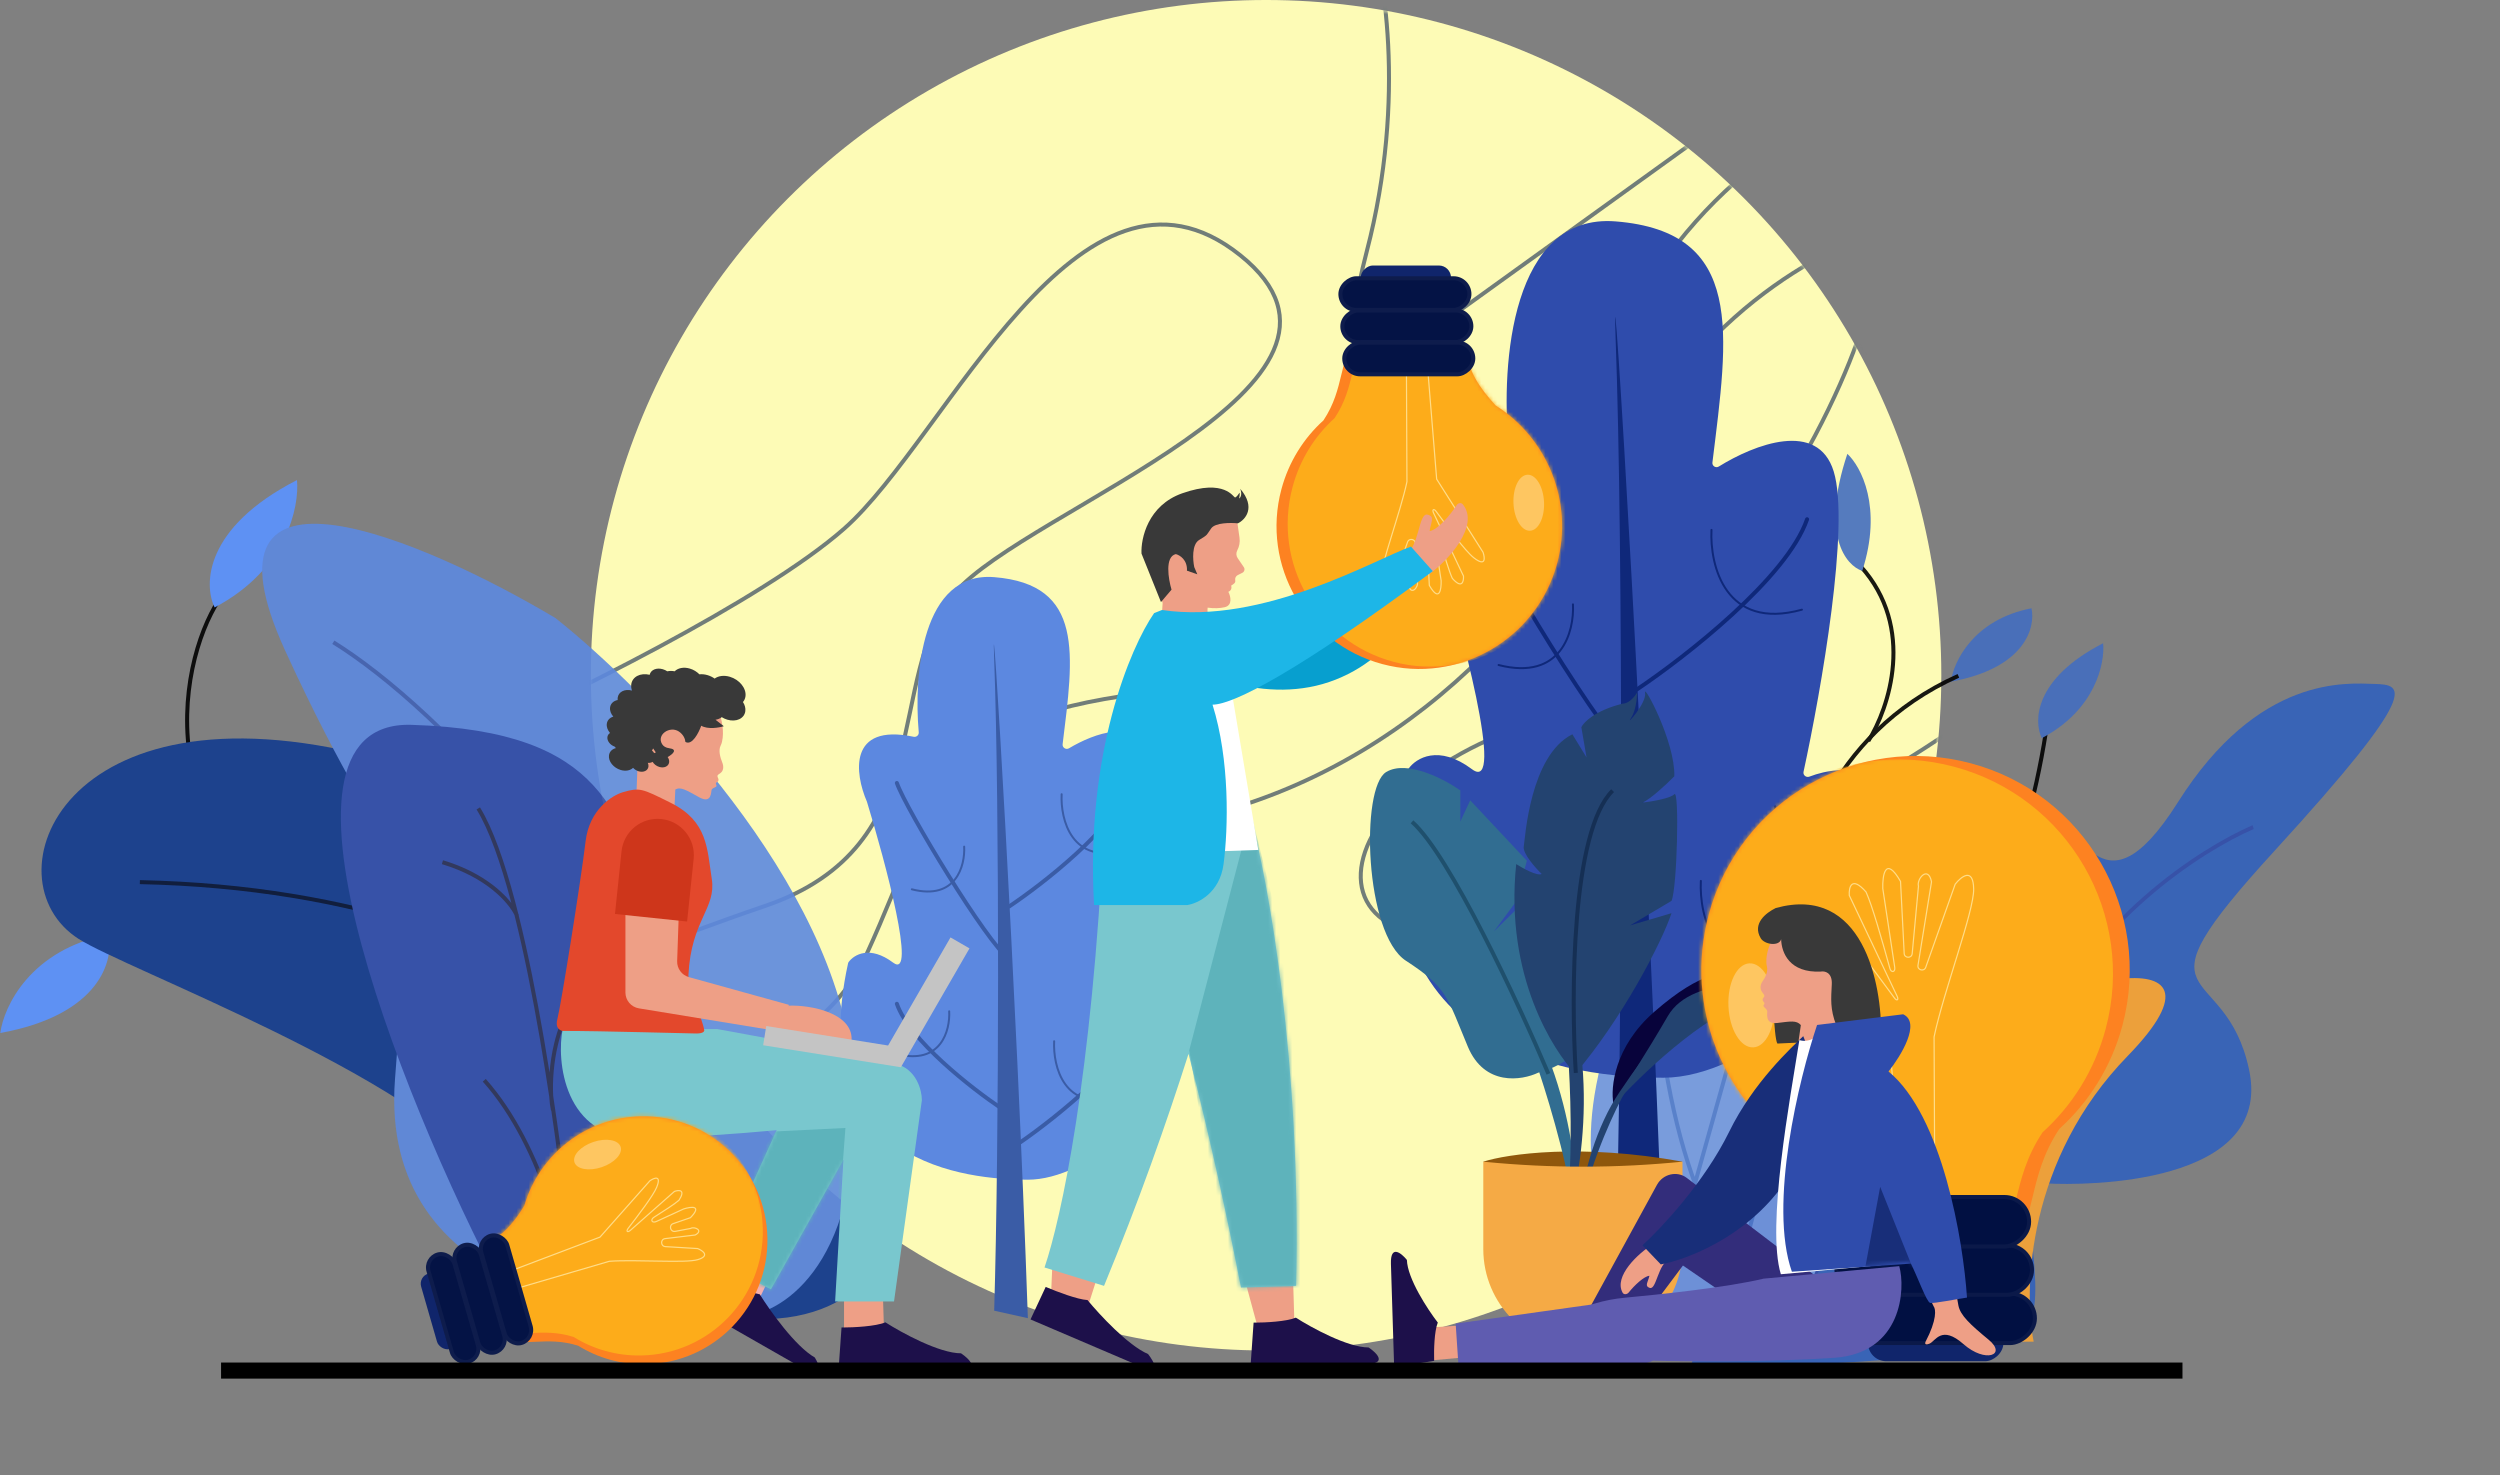 <svg width="622" height="367" viewBox="0 0 622 367" fill="none" xmlns="http://www.w3.org/2000/svg">
<rect x="0" y="0" width="622" height="367" fill="#808080" stroke="none"/>
<circle cx="315" cy="168" r="168" fill="#FDFBB6"/>
<mask id="mask0" mask-type="alpha" maskUnits="userSpaceOnUse" x="147" y="0" width="336" height="336">
<circle cx="315" cy="168" r="168" fill="#FDFBB6"/>
</mask>
<g mask="url(#mask0)">
<path d="M210.063 131.5C189.663 149.5 138.896 174.333 116.063 184.5C83.563 272.5 145.563 240.5 190.063 225.5C234.563 210.5 219.563 168.5 237.563 147.5C255.563 126.5 348.563 95.5 308.563 63.5C268.563 31.5 235.563 109 210.063 131.5Z" stroke="#717D79"/>
<path d="M340.063 62.5C350.063 24.1 344.23 -8.5 340.063 -20L440.563 21.5C415.563 39.5 364.463 76.3 360.063 79.5C354.563 83.5 327.563 110.5 340.063 62.5Z" stroke="#717D79"/>
<path d="M132.063 268C153.563 271.667 200.363 270.7 215.563 237.5C234.563 196 231.063 179.5 284.063 172.5C337.063 165.5 379.063 130 404.563 80.5C424.963 40.9 459.063 25.333 473.563 22.5" stroke="#717D79"/>
<path d="M132.063 301.5C153.563 305.167 200.363 304.2 215.563 271C234.563 229.5 231.063 213 284.063 206C337.063 199 379.063 163.5 404.563 114C424.963 74.4 459.063 58.833 473.563 56" stroke="#717D79"/>
<path d="M378.063 181C423.663 165 453.063 110.333 462.063 85L522.063 150.5C512.23 163.167 475.463 195.3 407.063 222.5C321.563 256.5 321.063 201 378.063 181Z" stroke="#717D79"/>
</g>
<g opacity="0.9">
<path d="M26.988 232.504C28.398 238.789 24.988 252.49 0.072 257.013C0.945 250.415 7.55 236.275 26.988 232.504Z" fill="#5A92FF"/>
<path d="M158.783 319.247C147.685 300.329 116.269 256.744 79.39 233.748C33.291 205.002 46.096 158.567 56.34 146.774" stroke="black"/>
<path d="M78.113 233.01C71.924 228.588 51.606 222.397 27.532 233.01M442.427 283.868C460.141 278.463 498.258 250.552 509.015 182.153" stroke="black"/>
<path d="M53.401 151.134C50.626 145.483 50.84 131.233 73.889 119.44C74.53 126.074 71.329 141.699 53.401 151.134Z" fill="#5A92FF"/>
<path d="M507.994 183.653C505.928 179.443 506.087 168.827 523.258 160.042C523.735 164.984 521.35 176.625 507.994 183.653Z" fill="#436DBF"/>
<path d="M505.43 151.339C506.48 156.021 503.939 166.228 485.377 169.598C486.028 164.682 490.949 154.148 505.43 151.339Z" fill="#436DBF"/>
<path d="M446.267 227.851C446.267 214.093 454.462 182.89 487.244 168.149" stroke="black"/>
<path d="M464.834 184.365C469.956 176.257 476.743 156.209 462.913 140.878" stroke="black"/>
<path d="M463.329 142.035C459.282 140.741 452.874 133.105 459.619 112.915C462.992 116.021 468.456 126.194 463.329 142.035Z" fill="#436DBF"/>
<path d="M121.778 292.321C171.374 340.227 204.086 329.543 213.68 319.932C219.584 309.582 170.137 208.298 92.642 188.337C15.148 168.376 -3.514 218.916 19.572 233.607C31.532 241.218 102.207 267.313 121.778 292.321Z" fill="#123B8E"/>
<path d="M200.064 310.805C190.169 281.342 143.263 221.829 34.795 219.472" stroke="#041335"/>
<path d="M98.277 268.477C94.139 322.6 155.182 330.247 186.221 327.306C196.567 325.835 216.225 311.422 212.087 265.536C207.948 219.649 161.094 171.9 138.185 153.761C105.668 134.397 46.694 108.904 70.934 161.85C101.234 228.032 103.45 200.824 98.277 268.477Z" fill="#5C88DF"/>
<path d="M82.928 159.796C107.988 175.274 163.71 228.195 186.117 316.053" stroke="#4162B4"/>
<path d="M503.584 331.433C497.397 338.174 446.129 340.083 421.268 340.194L419.81 342.303C426.817 322.295 441.624 278.79 444.791 264.84C448.749 247.402 486.523 261.697 491.433 236.681C496.343 211.666 498.222 205.504 507.876 203.259C517.531 201.015 521.92 231.19 541.898 199.549C561.876 167.908 583.813 169.956 590.816 170.167C597.819 170.378 603.032 171.109 565.931 211.659C528.83 252.208 553.643 237.695 559.601 266.291C565.559 294.887 518.769 295.007 509.159 294.431C499.549 293.854 511.318 323.008 503.584 331.433Z" fill="#3160BB"/>
<path fill-rule="evenodd" clip-rule="evenodd" d="M508.372 258.694C514.078 244.27 523.982 232.522 534.067 223.692C544.153 214.861 554.391 208.973 560.719 206.26L560.437 205.319C554.008 208.075 543.673 214.024 533.499 222.932C523.325 231.84 513.284 243.733 507.488 258.383C503.896 267.463 501.082 273.785 498.603 278.279C496.125 282.772 494.001 285.405 491.8 287.139C489.6 288.873 487.281 289.743 484.34 290.639C483.759 290.816 483.154 290.994 482.523 291.18L482.519 291.181C480.794 291.688 478.869 292.254 476.684 293.021L477.894 263.348L476.928 263.386L475.706 293.372C474.946 293.65 474.157 293.953 473.335 294.287C466.007 297.26 460.299 302.853 456.148 308.605C451.999 314.356 449.38 320.299 448.235 324.038L449.149 324.261C450.258 320.64 452.821 314.813 456.892 309.172C460.962 303.532 466.515 298.11 473.597 295.236C474.485 294.876 475.334 294.552 476.146 294.257L476.634 294.237L476.641 294.079C478.899 293.277 480.88 292.695 482.671 292.168L482.671 292.168L482.675 292.166C483.312 291.979 483.925 291.799 484.517 291.618C487.48 290.716 489.956 289.801 492.323 287.936C494.69 286.071 496.905 283.29 499.423 278.726C501.939 274.164 504.775 267.785 508.372 258.694Z" fill="#2F4CAC"/>
<path d="M411.084 232.519C374.169 303.169 412.611 326.438 436.446 329.242C440.955 330.044 445.369 327.473 447.013 326.088C464.766 296.65 447.835 266.629 437.15 255.298L430.81 257.401V250.041L420.947 241.28L411.084 232.519Z" fill="#6A91E0"/>
<path fill-rule="evenodd" clip-rule="evenodd" d="M413.94 266.094C414.701 270.612 415.636 275.238 416.774 279.84C421.044 297.119 428.183 314.157 439.682 323.81L440.325 323.044C437.74 320.874 435.376 318.317 433.215 315.456L441.189 285.297L440.222 285.041L432.454 314.424C428.314 308.677 424.949 301.8 422.236 294.423L430.307 265.648L429.344 265.378L421.652 292.8C420.144 288.511 418.85 284.071 417.745 279.6C416.623 275.063 415.699 270.503 414.946 266.046L420.478 245.991L419.514 245.725L414.561 263.682C412.747 252.13 412.073 241.444 412.073 233.924H411.073C411.073 241.956 411.837 253.563 413.923 265.993L413.899 266.083L413.94 266.094Z" fill="#4773CC"/>
<path d="M127.627 326.009H143.977H160.329C165.036 303.961 171.031 246.188 163.302 227.162C153.64 203.379 151.41 181.827 102.358 180.34C61.141 179.091 102.11 279.187 127.627 326.009Z" fill="#2F4CAC"/>
<path fill-rule="evenodd" clip-rule="evenodd" d="M143.299 317.682C142.03 305.103 140.11 289.026 137.637 272.697C137.437 269.207 137.723 264.484 138.841 259.839C140.391 253.398 143.498 247.272 148.937 244.696L148.509 243.793C142.65 246.568 139.44 253.076 137.869 259.605C137.279 262.054 136.914 264.531 136.729 266.85C136.275 264.002 135.805 261.158 135.319 258.335C133.453 247.502 131.352 236.976 129.044 227.731L129.118 227.701C129.064 227.571 129.003 227.436 128.934 227.294C128.679 226.279 128.421 225.279 128.161 224.297C125.507 214.281 122.584 205.995 119.421 200.874L118.57 201.4C121.65 206.387 124.543 214.55 127.194 224.553C127.202 224.583 127.21 224.612 127.217 224.641C124.505 221.215 119.132 216.71 110.22 214.036L109.932 214.994C121.123 218.351 126.481 224.613 127.99 227.64C130.323 236.931 132.448 247.554 134.333 258.505C135.148 263.237 135.919 268.03 136.642 272.802C136.722 274.173 136.877 275.367 137.087 276.311L137.163 276.294C139.487 292.094 141.283 307.442 142.461 319.36C141.487 313.62 139.797 306.283 137.216 298.636C133.645 288.051 128.353 276.832 120.858 268.438L120.112 269.104C127.481 277.357 132.718 288.434 136.269 298.956C139.818 309.474 141.668 319.397 142.284 325.306L143.018 325.23L143.024 325.298L143.518 325.253L144.022 325.263C144.145 318.586 144.702 308.651 145.967 300.544C146.6 296.485 147.406 292.918 148.409 290.45C148.913 289.213 149.449 288.295 150.006 287.727C150.551 287.172 151.07 286.991 151.599 287.097L151.795 286.116C150.838 285.925 149.995 286.311 149.292 287.027C148.601 287.731 148.006 288.789 147.483 290.074C146.435 292.651 145.615 296.311 144.979 300.39C144.127 305.851 143.595 312.122 143.299 317.682Z" fill="#293159"/>
<path d="M529.389 262.701C504.417 288.367 503.376 320.796 505.978 333.802H459.154C459.154 296.517 473.895 277.441 489.503 260.967C505.11 244.492 560.604 230.618 529.389 262.701Z" fill="#F7A333"/>
<path d="M478.667 328.289C478.667 312.393 486.471 274.876 517.686 251.985" stroke="white"/>
</g>
<path d="M469.453 212.557C472.405 189.926 458.819 189.929 450.158 193.23C449.381 193.526 448.541 192.848 448.717 192.035C453.18 171.424 460.317 130.596 456.22 117.279C452.275 104.458 436.54 110.548 427.629 116.077C426.899 116.53 425.945 115.938 426.049 115.085C429.969 83.032 434.312 57.67 401.964 55.083C376.115 53.015 373.408 90.329 375.35 110.564C375.417 111.258 374.756 111.8 374.076 111.649C350.184 106.342 352.644 124.529 356.971 134.481C363.587 156.095 374.703 197.736 366.234 191.384C357.926 185.153 352.334 188.6 350.459 191.232C350.387 191.332 350.339 191.452 350.312 191.572C334.577 262.852 392.719 268.136 413.873 268.136C435.046 268.136 465.483 242.993 469.453 212.557Z" fill="#2F4CAC"/>
<path d="M401.965 84.196C403.875 135.771 403.729 255.785 401.965 314.452L413.874 317.099C409.904 200.647 400.642 48.466 401.965 84.196Z" fill="#0F287A"/>
<path d="M411.227 254.903C424.019 246.081 450.927 224.467 456.22 208.587" stroke="#0F287A" stroke-linecap="round"/>
<path d="M404.61 242.994C394.075 235.936 371.916 218.645 367.557 205.941" stroke="#0F287A" stroke-linecap="round"/>
<path d="M407.257 171.535C419.296 163.469 444.621 143.707 449.603 129.189" stroke="#0F287A" stroke-linecap="round"/>
<path d="M407.257 190.061C399.732 185.02 370.671 136.939 367.557 127.865" stroke="#0F287A" stroke-linecap="round"/>
<path d="M441.695 200.648C441.254 209.47 445.136 225.791 464.191 220.498" stroke="#0F287A" stroke-width="0.5" stroke-linecap="round"/>
<path d="M423.169 219.174C422.727 227.996 426.609 244.317 445.665 239.024" stroke="#0F287A" stroke-width="0.5" stroke-linecap="round"/>
<path d="M425.816 131.835C425.374 140.657 429.256 156.978 448.312 151.685" stroke="#0F287A" stroke-width="0.5" stroke-linecap="round"/>
<path d="M391.351 150.362C391.713 157.07 388.521 169.48 372.851 165.455" stroke="#0F287A" stroke-width="0.5" stroke-linecap="round"/>
<path d="M386.058 208.587C386.421 215.296 383.228 227.706 367.558 223.681" stroke="#0F287A" stroke-width="0.5" stroke-linecap="round"/>
<path d="M294.84 254.401C296.854 238.966 287.934 238.494 281.834 240.595C281.047 240.866 280.201 240.192 280.376 239.378C283.522 224.701 288.374 196.606 285.529 187.359C282.834 178.6 272.319 182.384 265.971 186.173C265.233 186.613 264.274 186.022 264.379 185.169C267.114 162.921 269.896 145.398 247.352 143.594C229.345 142.154 227.298 167.875 228.585 182.205C228.648 182.899 228.002 183.452 227.32 183.309C210.946 179.872 212.673 192.518 215.692 199.463C220.348 214.672 228.17 243.973 222.211 239.503C216.412 235.154 212.494 237.505 211.143 239.351C211.07 239.45 211.021 239.571 210.995 239.692C199.965 289.795 240.852 293.51 255.732 293.51C270.63 293.51 292.047 275.818 294.84 254.401Z" fill="#5C88E0"/>
<path d="M247.352 164.08C248.696 200.371 248.593 284.82 247.352 326.101L255.732 327.963C252.939 246.022 246.421 138.939 247.352 164.08Z" fill="#3A5CA6"/>
<path d="M253.87 284.199C262.871 277.992 281.805 262.783 285.529 251.609" stroke="#3A5CA6" stroke-linecap="round"/>
<path d="M249.214 275.818C241.801 270.852 226.209 258.685 223.142 249.746" stroke="#3A5CA6" stroke-linecap="round"/>
<path d="M251.076 225.536C259.548 219.861 277.367 205.956 280.873 195.74" stroke="#3A5CA6" stroke-linecap="round"/>
<path d="M251.076 238.572C245.781 235.025 225.332 201.193 223.141 194.808" stroke="#3A5CA6" stroke-linecap="round"/>
<path d="M275.309 246.022C274.999 252.229 277.73 263.714 291.139 259.989" stroke="#3A5CA6" stroke-width="0.5" stroke-linecap="round"/>
<path d="M262.273 259.058C261.963 265.265 264.694 276.75 278.103 273.025" stroke="#3A5CA6" stroke-width="0.5" stroke-linecap="round"/>
<path d="M264.135 197.602C263.825 203.809 266.556 215.293 279.965 211.569" stroke="#3A5CA6" stroke-width="0.5" stroke-linecap="round"/>
<path d="M239.884 210.638C240.14 215.358 237.893 224.091 226.867 221.258" stroke="#3A5CA6" stroke-width="0.5" stroke-linecap="round"/>
<path d="M236.159 251.609C236.414 256.329 234.168 265.062 223.142 262.23" stroke="#3A5CA6" stroke-width="0.5" stroke-linecap="round"/>
<path d="M418.602 289.025C393.329 284.421 374.992 287.107 369.042 289.025L376.558 293.488L400.986 295.132L418.602 289.025Z" fill="#8F570C"/>
<path d="M391.589 303.705C391.401 294.309 385.795 275.284 383.016 266.946C380.863 257.746 378.436 244.491 385.952 265.067C395.347 290.786 391.824 315.449 391.589 303.705Z" fill="#316D91"/>
<path d="M389.114 303.466C391.364 294.342 390.873 274.514 390.346 265.741C390.648 256.298 391.734 242.866 393.669 264.686C396.087 291.96 386.301 314.871 389.114 303.466Z" fill="#234370"/>
<path d="M365.206 260.427C369.34 270.292 378.594 268.844 382.704 266.887C388.733 265.36 399.921 259.253 396.445 247.039C392.969 234.825 384.349 225.978 380.473 223.081L371.665 231.772L382.117 217.679L378.359 219.676L379.886 214.156L365.793 199.124L363.327 204.408V196.657C359.334 193.839 350.056 188.977 344.889 192.077C338.43 195.953 339.487 232.359 349.821 239.053C360.156 245.747 360.039 248.096 365.206 260.427Z" fill="#316D91"/>
<path d="M385.249 267.181C377.85 249.722 360.704 212.736 351.309 204.468" stroke="#1F506D"/>
<path d="M391.911 267.127C386.665 261.608 374.318 242.982 377.231 214.984C378.875 216.041 382.445 218.014 383.573 217.45C381.968 215.884 378.828 212.33 379.11 210.639C379.462 208.525 380.637 187.973 391.206 182.688L394.729 188.443L393.438 180.926C394.025 179.674 396.914 176.746 403.772 175.054C404.36 175.094 405.886 174.608 407.296 172.353C407.296 173.723 406.99 176.91 405.769 178.695C404.242 180.926 409.762 174.937 409.292 172.353C408.822 169.77 416.808 184.567 416.573 193.14C414.544 195.201 410.671 198.808 408.623 199.705C411.406 199.347 415.67 198.589 416.573 197.603C417.865 196.194 417.278 221.091 415.869 224.144L405.534 230.251L415.869 227.198C413.481 234.479 403.373 253.786 391.911 267.127H391.911Z" fill="#234370"/>
<path d="M392.06 266.947C390.846 247.725 390.98 206.77 401.22 196.717" stroke="#152F54"/>
<path d="M435.943 248.743C423.635 252.595 407.875 267.807 401.533 274.932L406.857 258.725L421.302 245.924L443.811 239.347L445.338 233.593C449.214 233.828 451.327 243.928 435.943 248.743Z" fill="#234370"/>
<path d="M414.921 252.853C409.754 261.779 403.764 271.057 401.415 274.58C400.672 270.587 401.65 260.44 411.515 251.796C423.846 240.992 429.014 242.284 434.181 240.405C438.315 238.902 439.192 236.49 439.114 235.472C440.241 236.976 439.583 239.387 439.114 240.405C443.06 238.526 444.907 235.081 445.338 233.593C448.25 234.909 448.117 237.43 447.687 238.526C441.697 246.747 421.38 241.697 414.921 252.853Z" fill="#08033B"/>
<path d="M393.115 303.94C394.054 293.417 400.396 279.121 403.449 273.288C407.207 266.711 412.658 257.363 402.981 271.644C390.885 289.495 391.94 317.093 393.115 303.94Z" fill="#234370"/>
<path d="M369.042 289.025L369.507 289.071C385.833 290.681 402.279 290.666 418.602 289.025V310.752C418.602 324.437 407.507 335.532 393.822 335.532C380.136 335.532 369.042 324.437 369.042 310.752V289.025Z" fill="#F5AA45"/>
<path d="M211.878 258.635C212.062 252.071 201.821 249.992 196.18 250.209L194.838 256.925C199.202 257.26 202.214 263.813 203.662 261.902C204.778 260.429 203.316 260.116 201.61 258.49C203.21 257.552 207.851 258.46 210.533 259.42C211.147 259.64 211.86 259.287 211.878 258.635Z" fill="#EE9F86"/>
<path d="M209.998 330.597V315.6L219.495 316.463L219.927 330.597H209.998Z" fill="#EE9F86"/>
<path d="M220.286 328.994C217.877 330.022 212.257 330.279 209.748 330.279H209.371L208.619 340.986H238.352C244.073 340.986 241.238 338.131 239.105 336.703C233.685 336.703 224.301 331.564 220.286 328.994Z" fill="#1D104A"/>
<path d="M179.716 317.45L186.289 304.95L194.843 310.856L189.054 322.872L179.716 317.45Z" fill="#F3AEAE"/>
<path d="M189.035 322.031C186.438 321.6 181.276 318.913 179.02 317.624L178.681 317.431L173.516 325.444L200.254 340.722C205.399 343.661 204.046 339.964 202.726 337.748C197.853 334.964 191.568 326.11 189.035 322.031Z" fill="#1D104A"/>
<path d="M159.429 283.223C140.089 283.568 138.42 263.509 140.003 256.026H178.423C191.086 258.328 217.707 263.279 222.887 264.66C228.068 266.041 229.363 271.279 229.363 273.725L222.433 323.801H207.778L209.83 288.573L191.806 320.78L178.4 313.873L193.243 281.188C183.091 282.127 170.694 283.021 159.429 283.223Z" fill="#79C7CE"/>
<mask id="mask1" mask-type="alpha" maskUnits="userSpaceOnUse" x="139" y="256" width="91" height="68">
<path d="M159.429 283.223C140.089 283.568 138.42 263.509 140.003 256.026H178.423C191.086 258.328 217.707 263.279 222.887 264.66C228.068 266.041 229.363 271.279 229.363 273.725L222.433 323.801H207.778L209.83 288.573L191.806 320.78L178.4 313.873L193.243 281.188C183.091 282.127 170.694 283.021 159.429 283.223Z" fill="#79C7CE"/>
</mask>
<g mask="url(#mask1)">
<path d="M210.345 280.633L193.077 281.496L168.903 312.146L190.919 325.528L209.05 297.9L210.345 280.633Z" fill="#5DB3BB"/>
</g>
<path d="M179.301 185.499C179.579 184.953 179.725 184.279 179.804 183.572C180.089 181.031 179.431 178.194 178.334 175.602C167.314 165.434 160.873 174.216 159.03 179.879L158.323 198.116L167.762 201.872L168.019 196.446C169.335 195.646 170.833 196.64 173.972 198.367C177.111 200.095 176.885 196.961 177.042 196.502C177.136 196.229 177.644 195.958 178.073 195.782C178.274 195.699 178.332 195.43 178.186 195.209C178.058 195.015 178.085 194.778 178.246 194.68L178.502 194.525C178.759 194.369 178.84 194.021 178.698 193.686L178.565 193.371C178.461 193.126 178.511 192.869 178.688 192.74L179.287 192.304C179.992 191.79 180.112 190.732 179.714 189.753C179.146 188.354 178.717 186.649 179.301 185.499Z" fill="#EE9F86"/>
<path fill-rule="evenodd" clip-rule="evenodd" d="M184.846 174.663C185.177 174.278 185.399 173.804 185.474 173.257C185.745 171.278 184.002 169.094 181.58 168.38C180.107 167.945 178.722 168.154 177.802 168.83C177.276 168.46 176.676 168.163 176.027 167.972C175.321 167.763 174.635 167.703 174.011 167.771C173.388 167.132 172.563 166.617 171.628 166.341C170.102 165.891 168.679 166.194 167.858 167.017C167.205 166.896 166.579 166.903 166.018 167.02C165.684 166.799 165.311 166.621 164.909 166.503C163.337 166.039 161.914 166.656 161.632 167.885C159.334 167.341 157.321 168.361 157.06 170.257C156.99 170.771 157.055 171.298 157.233 171.81C155.461 171.337 153.885 172.105 153.686 173.559C153.658 173.759 153.658 173.963 153.683 174.166C152.672 174.358 151.923 175.024 151.789 175.996C151.681 176.783 151.997 177.612 152.588 178.297C151.721 178.552 151.096 179.18 150.975 180.061C150.869 180.831 151.171 181.643 151.739 182.32C151.737 182.347 151.735 182.374 151.733 182.401C151.403 182.619 151.179 182.949 151.123 183.363C150.992 184.313 151.79 185.357 152.925 185.755C153.024 185.881 153.13 186.003 153.24 186.123C152.315 186.355 151.641 186.999 151.515 187.917C151.311 189.401 152.619 191.039 154.435 191.575C155.678 191.941 156.837 191.697 157.511 191.031C157.858 191.42 158.34 191.736 158.893 191.899C160.104 192.256 161.196 191.744 161.331 190.754C161.374 190.44 161.316 190.116 161.178 189.808C161.631 189.841 162.045 189.748 162.367 189.553C162.704 190.119 163.311 190.602 164.041 190.817C165.252 191.175 166.344 190.662 166.48 189.672C166.541 189.226 166.397 188.76 166.111 188.349C167.48 187.596 168.63 186.434 166.547 186.168C165.625 186.051 165.057 185.665 164.734 185.144C163.274 182.79 166.663 180.506 168.905 182.001C170.058 182.771 170.479 183.876 170.524 184.589C172.194 185.565 173.847 182.31 174.465 180.56C176.134 181.536 178.908 181.048 180.087 180.681L178.019 179.071C178.622 178.983 179.156 178.762 179.575 178.43C179.997 178.696 180.465 178.911 180.963 179.058C183.183 179.713 185.185 178.773 185.434 176.958C185.54 176.188 185.312 175.384 184.846 174.663ZM162.22 186.74C162.439 186.931 162.622 187.149 162.76 187.381C162.885 187.306 163.023 187.246 163.172 187.202C162.977 186.9 162.751 186.566 162.498 186.206C162.421 186.394 162.328 186.572 162.22 186.74Z" fill="#393939"/>
<path d="M138.712 253.38C138.092 255.634 139.067 256.179 139.843 256.492C150.062 256.492 171.387 257.136 173.25 257.136C175.113 257.136 175.32 256.51 175.19 256.197C174.88 253.944 171.149 245.272 171.279 242.612C171.946 228.894 178.261 226.056 177.088 218.646C175.916 211.237 176.151 204.379 166.921 199.764C159.659 196.133 159.163 195.893 155.011 197.089C152.294 197.871 146.629 201.408 145.697 209.296C144.533 219.155 139.489 250.563 138.712 253.38Z" fill="#E3482C"/>
<path d="M155.607 246.929V222.121L169.039 222.792L168.476 239.117C168.412 240.965 169.623 242.616 171.405 243.11L196.237 249.991L196.573 257.043L158.96 250.877C157.026 250.56 155.607 248.889 155.607 246.929Z" fill="#EE9F86"/>
<path d="M154.635 211.814C155.153 206.858 159.59 203.26 164.546 203.777C169.502 204.295 173.1 208.733 172.582 213.689L170.954 229.275L153.006 227.4L154.635 211.814Z" fill="#CE361B"/>
<path fill-rule="evenodd" clip-rule="evenodd" d="M224.139 265.523L241.208 235.958L236.486 233.231L220.96 260.123L190.638 255.277L189.874 260.057L224.078 265.523L224.083 265.491L224.139 265.523Z" fill="#C4C4C4"/>
<rect x="104.056" y="317.595" width="5.234" height="19.51" rx="2.617" transform="rotate(-16.069 104.056 317.595)" fill="#10256B"/>
<rect x="105.067" y="312.708" width="7.713" height="28.751" rx="3.856" transform="rotate(-16.069 105.067 312.708)" fill="#041345"/>
<rect x="105.686" y="313.05" width="6.713" height="27.751" rx="3.356" transform="rotate(-16.069 105.686 313.05)" stroke="white" stroke-opacity="0.04"/>
<path fill-rule="evenodd" clip-rule="evenodd" d="M160.665 339.427C177.7 339.109 191.252 325.042 190.934 308.006C190.616 290.971 176.549 277.419 159.514 277.737C145.671 277.995 134.128 287.333 130.459 299.964C127.829 304.302 124.644 308.114 120.431 309.322L130.808 333.923C131.604 333.908 132.394 333.873 133.189 333.837C136.464 333.69 139.808 333.541 143.851 334.817C148.727 337.842 154.502 339.542 160.665 339.427Z" fill="#FD8221"/>
<mask id="mask2" mask-type="alpha" maskUnits="userSpaceOnUse" x="119" y="277" width="73" height="64">
<path fill-rule="evenodd" clip-rule="evenodd" d="M160.665 339.427C177.7 339.109 191.252 325.042 190.934 308.006C190.616 290.971 176.549 277.419 159.514 277.737C145.671 277.995 134.128 287.333 130.459 299.964C127.829 304.302 124.644 308.114 120.431 309.322L130.808 333.923C131.604 333.908 132.394 333.873 133.189 333.837C136.464 333.69 139.808 333.541 143.851 334.817C148.727 337.842 154.502 339.542 160.665 339.427Z" fill="#FFB80B"/>
</mask>
<g mask="url(#mask2)">
<path fill-rule="evenodd" clip-rule="evenodd" d="M159.523 337.244C176.558 336.926 190.11 322.859 189.792 305.823C189.474 288.788 175.407 275.236 158.371 275.554C144.529 275.813 132.986 285.15 129.316 297.781C126.687 302.12 123.502 305.931 119.289 307.139L129.666 331.741C130.462 331.726 131.252 331.69 132.047 331.655C135.322 331.508 138.666 331.358 142.709 332.635C147.585 335.659 153.36 337.359 159.523 337.244Z" fill="#FDAC1A"/>
</g>
<path d="M149.28 307.79L126.3 316.483L127.484 320.869L151.596 313.807C158.383 313.313 170.56 314.335 173.628 313.396C176.697 312.457 174.873 311.169 173.577 310.642L165.552 310.159C164.335 310.086 164.283 308.314 165.492 308.168L172.963 307.269C175.146 306.126 172.738 305.069 171.831 305.637L168.006 306.364C166.786 306.596 166.32 304.84 167.494 304.436L171.781 302.962C174.808 299.82 171.913 300.204 170.087 300.789L163.309 303.906C162.217 304.408 161.715 303.477 162.733 302.838C165.349 301.193 167.847 299.557 168.944 298.607C170.658 295.93 168.896 296.036 167.802 296.424L156.869 306.08C156.11 306.75 155.696 306.38 156.313 305.577C158.755 302.404 162.526 297.491 163.375 295.405C164.639 292.295 162.779 293.028 161.691 293.783L149.28 307.79Z" stroke="#FFDC87" stroke-width="0.3"/>
<rect x="111.636" y="310.382" width="7.713" height="28.751" rx="3.856" transform="rotate(-16.069 111.636 310.382)" fill="#041345"/>
<rect x="112.255" y="310.724" width="6.713" height="27.751" rx="3.356" transform="rotate(-16.069 112.255 310.724)" stroke="white" stroke-opacity="0.04"/>
<rect x="118.204" y="308.055" width="7.713" height="28.751" rx="3.856" transform="rotate(-16.069 118.204 308.055)" fill="#041345"/>
<rect x="118.823" y="308.397" width="6.713" height="27.751" rx="3.356" transform="rotate(-16.069 118.823 308.397)" stroke="white" stroke-opacity="0.04"/>
<ellipse cx="148.67" cy="287.257" rx="3.305" ry="6.06" transform="rotate(71.306 148.67 287.257)" fill="white" fill-opacity="0.31"/>
<rect x="464.759" y="338.672" width="9.038" height="33.692" rx="4.519" transform="rotate(-90 464.759 338.672)" fill="#10256B"/>
<rect x="457.132" y="334.659" width="13.319" height="49.651" rx="6.66" transform="rotate(-90 457.132 334.659)" fill="#011042"/>
<rect x="457.632" y="334.159" width="12.319" height="48.651" rx="6.16" transform="rotate(-90 457.632 334.159)" stroke="white" stroke-opacity="0.04"/>
<path fill-rule="evenodd" clip-rule="evenodd" d="M528.05 255.168C535.665 226.746 518.799 197.532 490.377 189.917C461.956 182.301 432.742 199.168 425.127 227.589C418.938 250.685 428.916 274.304 448.124 286.431C454.066 292.868 458.869 299.975 458.86 307.543L504.645 302.083C505.001 300.755 505.32 299.427 505.64 298.091C506.962 292.586 508.312 286.965 512.364 280.865C519.713 274.22 525.295 265.45 528.05 255.168Z" fill="#FD8221"/>
<mask id="mask3" mask-type="alpha" maskUnits="userSpaceOnUse" x="407" y="176" width="135" height="146">
<path fill-rule="evenodd" clip-rule="evenodd" d="M528.05 255.168C535.665 226.746 518.799 197.532 490.377 189.917C461.956 182.301 432.742 199.168 425.127 227.589C418.938 250.685 428.916 274.304 448.124 286.431C454.066 292.868 458.869 299.975 458.86 307.543L504.645 302.083C505.001 300.755 505.32 299.427 505.64 298.091C506.962 292.586 508.312 286.965 512.364 280.865C519.713 274.22 525.295 265.45 528.05 255.168Z" fill="#FD8221"/>
</mask>
<g mask="url(#mask3)">
<path fill-rule="evenodd" clip-rule="evenodd" d="M523.881 256.02C531.497 227.599 514.63 198.385 486.209 190.77C457.788 183.154 428.574 200.021 420.958 228.442C414.77 251.538 424.748 275.157 443.956 287.284C449.898 293.721 454.7 300.827 454.691 308.396L500.477 302.935C500.832 301.608 501.151 300.279 501.472 298.944C502.794 293.438 504.144 287.818 508.195 281.718C515.544 275.073 521.126 266.303 523.881 256.02Z" fill="#FDAC1A"/>
</g>
<path d="M470.106 258.938L473.548 301.228L481.392 301.36L481.199 257.971C483.624 246.473 491.14 226.753 491.049 221.213C490.957 215.673 487.947 218.084 486.454 219.982L479.123 240.666C478.716 241.815 476.999 241.375 477.194 240.172L480.563 219.388C479.71 215.22 476.805 218.709 477.314 220.487L475.755 237.258C475.641 238.494 473.824 238.456 473.761 237.216L472.85 219.291C469.083 212.766 468.337 217.754 468.435 221.063L471.412 240.691C471.593 241.878 470.534 242.115 470.212 240.957C468.277 233.994 465.784 225.198 464.267 221.916C460.644 217.793 459.978 220.767 460.099 222.769L472.012 247.881C472.446 248.795 471.946 249.121 471.344 248.308C467.504 243.123 459.768 232.364 456.291 229.628C451.736 226.044 452.062 229.48 452.795 231.646L470.106 258.938Z" stroke="#FFDC87" stroke-width="0.3"/>
<rect x="456.412" y="322.646" width="13.319" height="49.651" rx="6.66" transform="rotate(-90 456.412 322.646)" fill="#011042"/>
<rect x="456.912" y="322.146" width="12.319" height="48.651" rx="6.16" transform="rotate(-90 456.912 322.146)" stroke="white" stroke-opacity="0.04"/>
<rect x="455.691" y="310.634" width="13.319" height="49.651" rx="6.66" transform="rotate(-90 455.691 310.634)" fill="#011042"/>
<rect x="456.191" y="310.134" width="12.319" height="48.651" rx="6.16" transform="rotate(-90 456.191 310.134)" stroke="white" stroke-opacity="0.04"/>
<ellipse cx="435.74" cy="250.134" rx="5.708" ry="10.465" transform="rotate(-2.625 435.74 250.134)" fill="white" fill-opacity="0.31"/>
<path d="M479.058 333.857C481.96 328.336 481.629 325.677 481.101 325.038L479.187 321.106L486.403 319.156C486.53 320.251 486.878 322.917 487.254 324.825C487.725 327.211 490.075 329.453 494.752 333.303C499.429 337.152 493.978 339.223 488.509 334.414C483.04 329.605 481.565 333.667 480.08 334.289C478.893 334.787 478.904 334.209 479.058 333.857Z" fill="#EE9F86"/>
<path d="M419.671 293.064L452.826 318.31L442.971 331.488L418.715 314.863L399.707 340.261L390.022 335.449L412.252 294.789C413.747 292.054 417.269 291.235 419.671 293.064Z" fill="#332D7B"/>
<path d="M356.359 338.439L369.714 337.228L368.701 329.458L356.103 330.243L356.359 338.439Z" fill="#EE9F86"/>
<path d="M357.725 329.054C356.832 331.219 356.744 336.09 356.812 338.255L356.822 338.58L346.865 340.136L346.063 314.481C345.909 309.545 348.646 311.75 350.034 313.469C350.18 318.145 355.222 325.807 357.725 329.054Z" fill="#1D104A"/>
<path d="M456.265 337.828C473.312 336.698 474.126 320.613 472.532 315.01L438.795 318.126C429.665 320.325 412.441 322.114 404.297 322.869C401.749 323.106 399.226 323.582 396.753 324.326L395.944 324.57L362.166 329.318L362.91 340.411C371.008 339.307 376.863 340.703 388.765 340.787C400.668 340.872 407.286 340.291 411.286 338.531C419.176 338.767 439.219 338.958 456.265 337.828Z" fill="#5F5CB0"/>
<path d="M403.705 321.62C401.437 317.561 407.581 311.813 411.206 309.591L415.498 313.148C412.457 314.384 412.149 321.01 410.448 320.429C409.137 319.982 409.948 319.162 410.384 317.415C409.045 317.505 406.613 319.825 405.234 321.555C404.821 322.074 404.018 322.181 403.705 321.62Z" fill="#EE9F86"/>
<path d="M442.209 259.638C441.321 258.313 440.88 244.328 440.771 237.501L445.77 237.263L452.874 259.131L442.209 259.638Z" fill="#393939"/>
<path d="M439.607 240.458C439.451 239.85 439.437 239.174 439.49 238.493C439.682 235.996 440.812 233.607 442.296 231.619C454.328 226.442 458.69 237.128 459.366 243.118L456.712 260.376L447.304 260.198L448.051 255.045C446.979 253.788 445.415 254.13 442.2 254.516C438.984 254.902 439.762 252.072 439.699 251.583C439.662 251.294 439.246 250.848 438.884 250.517C438.71 250.359 438.702 250.083 438.877 249.934C439.03 249.803 439.046 249.571 438.913 249.414L438.709 249.174C438.5 248.929 438.486 248.575 438.675 248.323L438.86 248.075C439 247.888 438.999 247.627 438.856 247.435L438.435 246.866C437.848 246.075 437.925 245 438.484 244.215C439.251 243.139 439.934 241.739 439.607 240.458Z" fill="#EE9F86"/>
<path d="M443.15 233.676C443.231 237.078 445.243 242.095 453.005 241.728C453.98 241.545 455.894 241.918 455.749 244.867C455.567 248.554 455.305 251.018 456.837 255.032C457.661 257.281 458.447 258.089 458.737 258.211L468.017 257.773C468.29 244.683 463.432 219.986 441.816 225.911C439.356 227.117 435.901 229.801 438.077 233.443C439.023 235.026 442.694 235.534 443.159 233.637L443.15 233.676Z" fill="#393939"/>
<path d="M430.196 281.623C436.28 269.194 445.795 260.587 448.648 257.794C451.672 264.533 453.109 281.244 443.818 294.52C434.527 307.795 419.539 313.427 413.207 314.583L408.652 309.825C413.299 305.603 424.112 294.051 430.196 281.623Z" fill="#182E79"/>
<path d="M443.078 317.03C439.439 305.109 445.403 273.249 447.682 258.767C448.751 259.109 449.938 258.999 450.979 258.461L451.669 258.104L464.283 257.296L475.697 314.041L443.078 317.03Z" fill="white"/>
<path d="M445.822 316.406C439.971 299.705 447.56 268.517 452.086 255.011L473.503 252.352C478.015 254.44 472.957 262.712 469.864 266.587C483.25 277.594 488.457 308.673 489.387 322.837C487.05 323.168 481.116 324.359 480.22 324.163C479.325 323.967 476.987 317.371 475.413 314.388L445.822 316.406Z" fill="#2F4CAC"/>
<mask id="mask4" mask-type="alpha" maskUnits="userSpaceOnUse" x="443" y="252" width="47" height="72">
<path d="M445.396 316.513C439.608 300.176 447.517 269.228 452.194 255.796L473.862 252.662C478.407 254.614 473.231 262.895 470.075 266.792C483.522 277.33 488.55 307.866 489.382 321.817C487.017 322.198 481.354 323.154 480.451 322.982C479.547 322.811 476.89 316.72 475.321 313.815L445.396 316.513Z" fill="#1DB6E7"/>
</mask>
<g mask="url(#mask4)">
<path d="M467.788 295.282L475.854 315.418L463.09 320.652L467.788 295.282Z" fill="#182E79"/>
</g>
<path d="M363.998 119.202C368.272 124.492 360.415 133.139 355.663 136.544L349.344 132.082C353.322 130.145 352.86 121.127 355.253 121.769C357.098 122.264 356.103 123.446 355.741 125.855C357.651 125.605 360.887 121.888 362.46 119.403C362.809 118.852 363.588 118.694 363.998 119.202Z" fill="#EC8F71"/>
<path d="M319.801 150.06C304.098 153.516 292.551 159.306 288.741 161.768C296.056 167.067 315.012 175.949 332.315 169.089C349.618 162.23 354.05 146.222 356.605 139.359L351.899 132.873C346.075 136.973 335.505 146.604 319.801 150.06Z" fill="#079FCF"/>
<rect x="361.008" y="66.057" width="6.025" height="22.462" rx="3.013" transform="rotate(90 361.008 66.057)" fill="#10256B"/>
<rect x="366.093" y="68.733" width="8.879" height="33.101" rx="4.44" transform="rotate(90 366.093 68.733)" fill="#041345"/>
<rect x="365.593" y="69.233" width="7.879" height="32.101" rx="3.94" transform="rotate(90 365.593 69.233)" stroke="white" stroke-opacity="0.04"/>
<path fill-rule="evenodd" clip-rule="evenodd" d="M318.815 121.726C313.738 140.674 324.983 160.15 343.93 165.227C362.878 170.304 382.354 159.059 387.431 140.112C391.557 124.714 384.904 108.968 372.098 100.883C368.137 96.592 364.936 91.855 364.942 86.81L334.418 90.45C334.181 91.335 333.968 92.221 333.755 93.111C332.873 96.781 331.973 100.529 329.272 104.595C324.373 109.026 320.652 114.872 318.815 121.726Z" fill="#FD8221"/>
<mask id="mask5" mask-type="alpha" maskUnits="userSpaceOnUse" x="309" y="77" width="91" height="98">
<path fill-rule="evenodd" clip-rule="evenodd" d="M318.815 121.726C313.738 140.674 324.983 160.15 343.93 165.227C362.878 170.304 382.354 159.059 387.431 140.112C391.557 124.714 384.904 108.968 372.098 100.883C368.137 96.592 364.936 91.855 364.942 86.81L334.418 90.45C334.181 91.335 333.968 92.221 333.755 93.111C332.873 96.781 331.973 100.529 329.272 104.595C324.373 109.026 320.652 114.872 318.815 121.726Z" fill="#FFB80B"/>
</mask>
<g mask="url(#mask5)">
<path fill-rule="evenodd" clip-rule="evenodd" d="M321.594 121.158C316.517 140.106 327.761 159.582 346.709 164.659C365.656 169.736 385.132 158.491 390.209 139.544C394.335 124.146 387.682 108.4 374.876 100.315C370.915 96.024 367.714 91.287 367.72 86.242L337.197 89.882C336.96 90.767 336.747 91.652 336.533 92.543C335.652 96.213 334.752 99.96 332.05 104.027C327.152 108.457 323.431 114.304 321.594 121.158Z" fill="#FDAC1A"/>
</g>
<path d="M357.444 119.213L355.149 91.02L349.919 90.932L350.048 119.858C348.432 127.523 343.421 140.67 343.482 144.363C343.543 148.057 345.549 146.449 346.545 145.184L350.197 134.878C350.604 133.729 352.322 134.169 352.127 135.372L350.472 145.58C351.041 148.358 352.978 146.032 352.639 144.847L353.248 138.286C353.363 137.051 355.18 137.089 355.243 138.328L355.614 145.644C358.126 149.994 358.623 146.669 358.557 144.463L357.052 134.537C356.872 133.349 357.908 133.123 358.236 134.278C359.34 138.169 360.54 142.171 361.336 143.894C363.752 146.643 364.195 144.66 364.115 143.326L356.685 127.664C356.251 126.749 356.728 126.447 357.328 127.262C360.039 130.944 364.534 137.085 366.654 138.753C369.691 141.142 369.473 138.851 368.984 137.407L357.444 119.213Z" stroke="#FFDC87" stroke-width="0.3"/>
<rect x="366.573" y="76.741" width="8.879" height="33.101" rx="4.44" transform="rotate(90 366.573 76.741)" fill="#041345"/>
<rect x="366.073" y="77.241" width="7.879" height="32.101" rx="3.94" transform="rotate(90 366.073 77.241)" stroke="white" stroke-opacity="0.04"/>
<rect x="367.054" y="84.749" width="8.879" height="33.101" rx="4.44" transform="rotate(90 367.054 84.749)" fill="#041345"/>
<rect x="366.554" y="85.249" width="7.879" height="32.101" rx="3.94" transform="rotate(90 366.554 85.249)" stroke="white" stroke-opacity="0.04"/>
<ellipse cx="380.354" cy="125.082" rx="3.805" ry="6.977" transform="rotate(177.375 380.354 125.082)" fill="white" fill-opacity="0.31"/>
<path d="M363.949 125.483C368.222 130.773 360.365 139.42 355.613 142.825L349.294 138.363C353.272 136.426 352.81 127.408 355.204 128.05C357.049 128.545 356.053 129.727 355.691 132.136C357.601 131.886 360.837 128.169 362.41 125.684C362.759 125.133 363.539 124.975 363.949 125.483Z" fill="#EE9F86"/>
<path d="M261.55 321.068L262.006 310.456L274.736 312.302L270.899 324.34L261.55 321.068Z" fill="#EE9F86"/>
<path d="M270.573 323.457C268.063 323.317 262.825 321.312 260.519 320.327L260.173 320.179L256.389 328.275L283.709 339.947C288.966 342.193 287.185 338.843 285.638 336.886C280.658 334.759 273.52 327.047 270.573 323.457Z" fill="#1D104A"/>
<path d="M312.912 330.198L310.003 319.479L321.639 315.769L322.054 329.374L312.912 330.198Z" fill="#EE9F86"/>
<path d="M322.402 327.83C320.083 328.82 314.672 329.067 312.257 329.067H311.895L311.17 339.374H339.792C345.3 339.374 342.57 336.626 340.517 335.251C335.3 335.251 326.266 330.304 322.402 327.83Z" fill="#1D104A"/>
<path d="M295.705 262.197C290.195 279.516 283.224 299.216 274.682 319.924L259.875 315.353C264.03 303.163 271.69 267.813 274.682 205.646L311.251 203.568C315.545 219.359 323.8 264.738 322.471 319.924L308.757 320.339C305.818 305.141 301.026 282.759 295.705 262.197Z" fill="#79C7CE"/>
<mask id="mask6" mask-type="alpha" maskUnits="userSpaceOnUse" x="259" y="203" width="64" height="118">
<path d="M295.705 262.197C290.195 279.516 283.224 299.216 274.682 319.924L259.875 315.353C264.03 303.163 271.69 267.813 274.682 205.646L311.251 203.568C315.545 219.359 323.8 264.738 322.471 319.924L308.757 320.339C305.818 305.141 301.026 282.759 295.705 262.197Z" fill="#79C7CE"/>
</mask>
<g mask="url(#mask6)">
<path d="M295.876 261.331L305.849 321.586H326.211L330.782 280.446L311.251 202.322L295.876 261.331Z" fill="#5EB3BB"/>
</g>
<path d="M308.392 133.815L307.883 130.213L306.466 126.876C305.488 126.32 301.44 125.671 293.081 127.527C284.722 129.383 287.054 143.289 289.265 150.01L289.107 152.434C293.946 154.853 302.081 156.074 301.212 154.027C300.4 152.116 300.361 152.592 300.455 151.183C301.994 151.401 303.507 151.363 304.714 151.071C306.761 150.577 306.165 148.31 305.611 147.238L305.776 147.156C306.294 146.899 306.53 146.257 306.303 145.722L307.021 145.201C307.272 145.019 307.395 144.696 307.329 144.391C307.216 143.864 307.478 143.315 307.953 143.079L309.107 142.505C309.61 142.256 309.787 141.595 309.474 141.133L307.919 138.842C307.541 138.285 307.509 137.537 307.838 136.921C308.346 135.967 308.541 134.874 308.392 133.815Z" fill="#EE9F86"/>
<path d="M291.477 146.704L288.848 149.798L284.005 137.734C283.823 133.985 285.593 125.736 294.138 122.733C304.819 118.98 306.889 123.843 307.296 123.769C307.621 123.71 308.167 122.954 308.399 122.583C308.507 122.836 308.371 123.663 308.29 124.044C309.087 123.445 308.807 122.167 308.567 121.604C312.548 126.287 309.841 129.292 307.99 130.208C306.207 130.025 302.383 130.016 301.355 131.446C300.069 133.235 300.673 132.936 298.348 134.343C296.489 135.468 296.76 139.31 297.128 141.091L297.892 142.888L295.317 141.987C295.443 139.263 293.516 138.101 292.537 137.86C289.774 138.512 290.679 144.028 291.477 146.704Z" fill="#393939"/>
<path d="M313.064 211.464L306.672 173.418L299.351 169.493L300.978 211.88L313.064 211.464Z" fill="white"/>
<path d="M272.207 225.178C270.006 187.49 281.244 161.056 287.137 152.55L289.102 151.764C314.249 155.533 342.136 139.134 351.042 135.993L356.474 142.104C323.275 166.812 306.907 175.32 301.675 175.32C305.997 189.06 305.605 205.941 304.426 214.971C303.483 222.194 298.008 224.785 295.389 225.178H272.207Z" fill="#1DB6E7"/>
<line x1="55" y1="341" x2="543" y2="341" stroke="black" stroke-width="4"/>
</svg>
